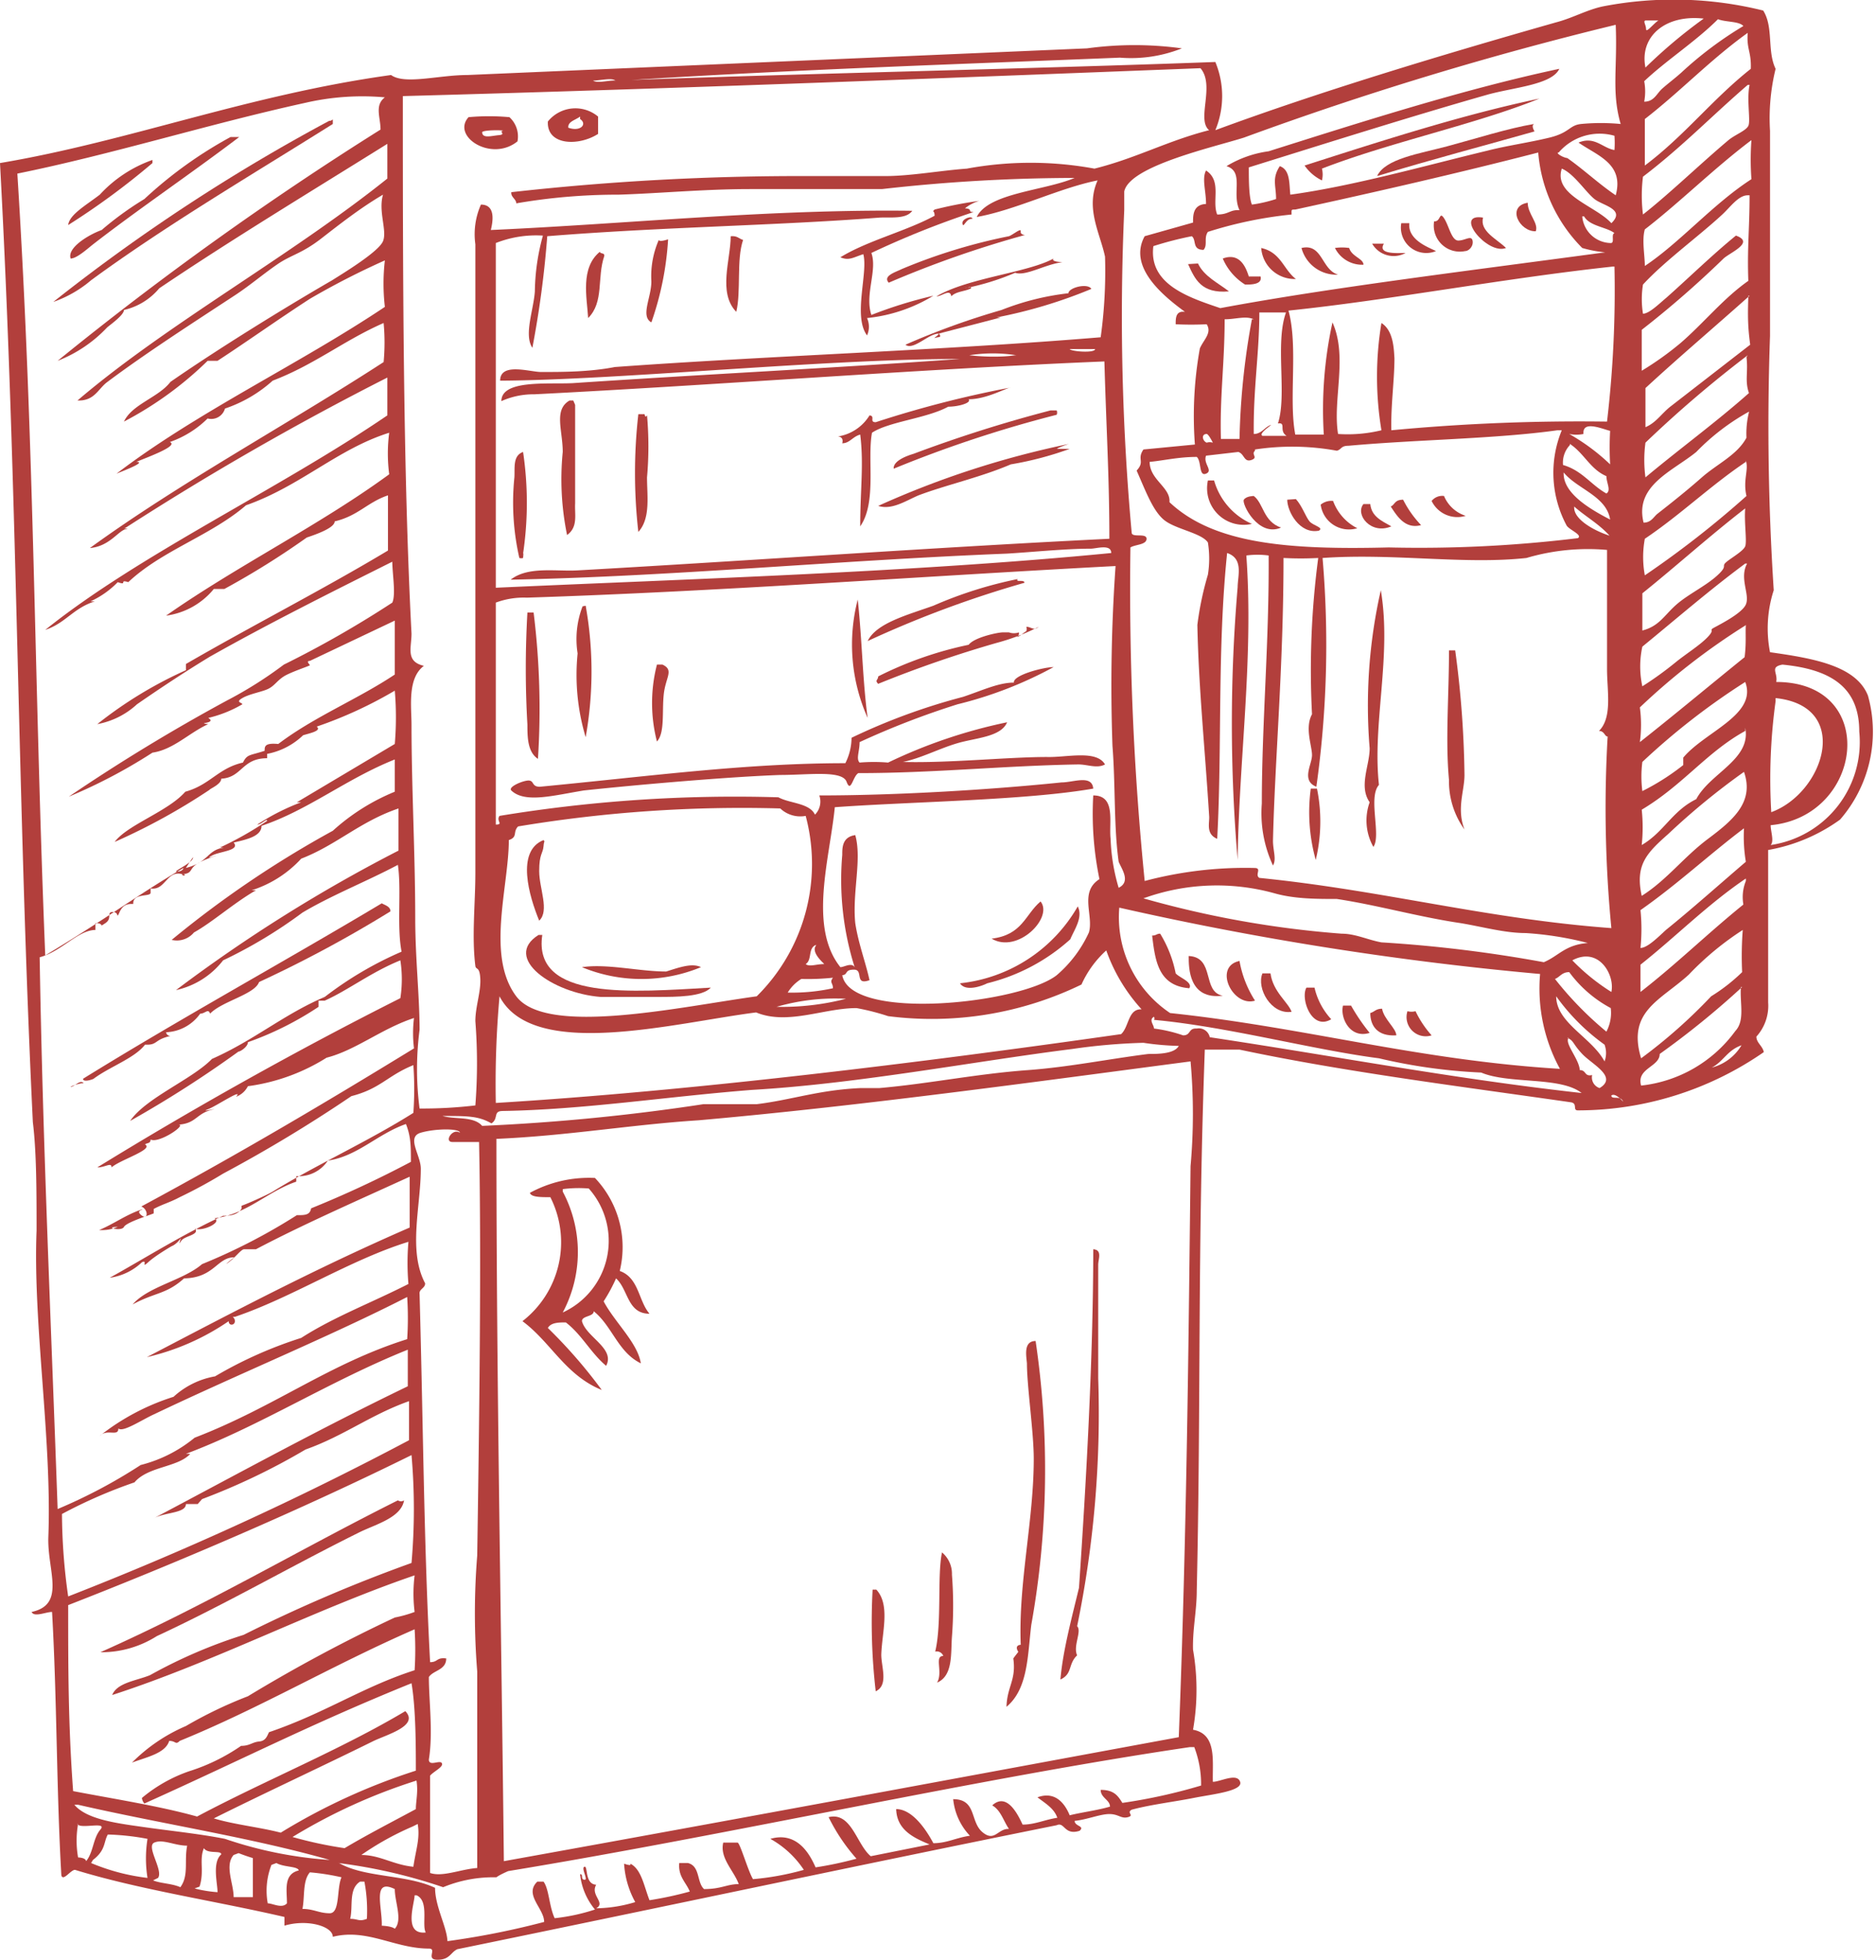 <svg xmlns="http://www.w3.org/2000/svg" viewBox="0 0 30.27 31.62"><defs><style>.cls-1{isolation:isolate;}.cls-2{opacity:0.86;mix-blend-mode:hard-light;}.cls-3{fill:#a6211d;fill-rule:evenodd;}</style></defs><title>geladeira</title><g class="cls-1"><g id="Camada_2" data-name="Camada 2"><g id="Camada_1-2" data-name="Camada 1"><g class="cls-2"><path class="cls-3" d="M.86,4.87a1.91,1.91,0,0,0,.61-.35C2.67,3.64,4.08,2.81,5.37,2c0,0,0,0,0-.05s0,0-.06,0A29.82,29.82,0,0,0,.86,4.87Z"/><path class="cls-3" d="M9.65,1.88l0,.28c-.31.2-.83.19-.81-.2A.57.57,0,0,1,9.65,1.88Zm-.29,0c-.08.06-.2.08-.19.18C9.37,2.13,9.48,2,9.36,1.92Z"/><path class="cls-3" d="M8.22,1.89a.42.42,0,0,1,.13.39c-.42.34-1.07-.08-.79-.39A3.63,3.63,0,0,1,8.22,1.89Zm-.44.24c0,.11.15.06.27.05s0-.06.06-.07S7.82,2.09,7.78,2.13Z"/><path class="cls-3" d="M1.14,4.17c.09,0,.24-.13.35-.22.72-.56,1.62-1.17,2.37-1.74l-.07,0s-.06,0-.07,0a6.8,6.8,0,0,0-1.39,1,5.23,5.23,0,0,0-.69.5C1.42,3.79,1.08,4,1.14,4.17Z"/><path class="cls-3" d="M1.1,3.63a11.89,11.89,0,0,0,1.36-1s0,0,0-.05a2.1,2.1,0,0,0-.85.56C1.39,3.31,1.12,3.46,1.1,3.63Z"/><path class="cls-3" d="M21.05,2.67a.73.73,0,0,0,.28.24.39.39,0,0,0,0-.19c1.11-.43,2.47-.71,3.51-1.13,0,0,0,0,0,0C23.6,1.85,22.33,2.26,21.05,2.67Z"/><path class="cls-3" d="M8.52,2.81h-.1v0h.1Z"/><path class="cls-3" d="M24.75,2c-.42.07-.95.24-1.4.36s-1,.2-1.13.48c.85-.26,1.8-.51,2.54-.72C24.69,2,24.77,2,24.75,2Z"/><path class="cls-3" d="M15.8,3.24a6.52,6.52,0,0,0-.72.14c-.05.05,0,0,0,.1-.46.25-1.08.4-1.52.67.14.06.21,0,.37-.05.08.3-.17,1,.06,1.31a.34.34,0,0,0,0-.28,2.55,2.55,0,0,0,1.07-.36,7.23,7.23,0,0,0-1,.31c-.11-.33.1-.72,0-1a14.54,14.54,0,0,1,1.65-.66c-.11,0,0-.05-.14-.06A.68.68,0,0,1,15.8,3.24Z"/><path class="cls-3" d="M15.69,3.53c0-.06-.18,0-.16.08S15.58,3.52,15.69,3.53Z"/><path class="cls-3" d="M10.63,3.87s0,0,0,0,0,0,0,0a1.46,1.46,0,0,0-.12.67c0,.26-.18.56,0,.66a4.9,4.9,0,0,0,.27-1.34S10.64,3.91,10.63,3.87Z"/><path class="cls-3" d="M11.79,3.81c0,.38-.21.91.09,1.22.08-.33,0-.84.11-1.16C11.92,3.85,11.9,3.8,11.79,3.81Z"/><path class="cls-3" d="M9.68,4.06c-.32.26-.21.74-.19,1.07.26-.26.14-.65.26-1C9.76,4.07,9.68,4.1,9.68,4.06Z"/><path class="cls-3" d="M14.34,4.56a17,17,0,0,1,2.2-.77s-.08,0-.07-.06-.13.06-.19.08a9.06,9.06,0,0,0-1.73.53C14.45,4.39,14.24,4.45,14.34,4.56Z"/><path class="cls-3" d="M24.65,3.27c-.35.06-.13.47.13.46C24.83,3.6,24.65,3.45,24.65,3.27Z"/><path class="cls-3" d="M24.3,4c-.14-.14-.43-.27-.37-.49C23.44,3.43,24,4.12,24.3,4Z"/><path class="cls-3" d="M23.14,3.57a.42.42,0,0,0,.5.48c.06,0,.14-.08.12-.17s-.12,0-.23,0-.15-.24-.23-.36S23.25,3.58,23.14,3.57Z"/><path class="cls-3" d="M22.74,3.6h-.13a.41.41,0,0,0,.56.45C23.08,4,22.71,3.88,22.74,3.6Z"/><path class="cls-3" d="M20.35,4a.54.54,0,0,0,.56.5C20.71,4.35,20.67,4.07,20.35,4Z"/><path class="cls-3" d="M21,4a.58.58,0,0,0,.59.43C21.32,4.35,21.34,3.92,21,4Z"/><path class="cls-3" d="M22.33,3.93c-.08,0-.16,0-.19,0a0,0,0,0,1,0,0,.4.4,0,0,0,.54.15C22.56,4.08,22.22,4.11,22.33,3.93Z"/><path class="cls-3" d="M21.77,4a.79.79,0,0,0-.23,0,.49.49,0,0,0,.46.27C22,4.17,21.81,4.14,21.77,4Z"/><path class="cls-3" d="M19.73,4.17a.92.92,0,0,0,.36.42c.1,0,.28,0,.25-.13h-.19C20.1,4.3,20,4.07,19.73,4.17Z"/><path class="cls-3" d="M19.17,4.26c.11.24.21.48.66.44-.18-.14-.4-.24-.5-.45Z"/><path class="cls-3" d="M17.24,4.73A4.23,4.23,0,0,0,16.16,5a12.33,12.33,0,0,0-1.55.56c.11.09.33-.13.48-.17s-.06.08,0,.06.11,0,.06-.07l1-.26s0,0-.07,0a7.86,7.86,0,0,0,1.53-.46C17.55,4.56,17.24,4.64,17.24,4.73Z"/><path class="cls-3" d="M9.25,6.46H9.19c-.26.15-.11.48-.11.83a4.46,4.46,0,0,0,.07,1.34c.18-.13.12-.33.13-.51,0-.52,0-1.16,0-1.59Z"/><path class="cls-3" d="M10.4,6.68c-.05,0-.05,0-.1,0a8.38,8.38,0,0,0,0,1.9c.2-.22.14-.58.14-.88a5.66,5.66,0,0,0,0-1C10.41,6.74,10.41,6.71,10.4,6.68Z"/><path class="cls-3" d="M14.42,7.56a19.77,19.77,0,0,1,2.63-.87.09.09,0,0,0,0-.07l-.1,0a22.14,22.14,0,0,0-2.21.7C14.64,7.35,14.41,7.43,14.42,7.56Z"/><path class="cls-3" d="M19.59,7.75h-.1a.59.59,0,0,0,.71.7A1.09,1.09,0,0,1,19.59,7.75Z"/><path class="cls-3" d="M20.23,8s-.12,0-.16.06.23.61.6.45C20.38,8.41,20.39,8.12,20.23,8Z"/><path class="cls-3" d="M20.77,8.06c0,.19.2.56.51.5.09-.05-.09-.08-.15-.15s-.12-.25-.22-.36Z"/><path class="cls-3" d="M21.51,8.08a.27.27,0,0,0-.2.06.46.46,0,0,0,.59.38A.8.8,0,0,1,21.51,8.08Z"/><path class="cls-3" d="M23.3,8a.22.22,0,0,0-.2.08.46.46,0,0,0,.55.24A.56.56,0,0,1,23.3,8Z"/><path class="cls-3" d="M22.64,8.06c-.14,0-.13.08-.2.11.1.15.23.37.49.3A1.69,1.69,0,0,1,22.64,8.06Z"/><path class="cls-3" d="M22.11,8.13H22c-.14.17.12.5.45.36C22.29,8.4,22.13,8.33,22.11,8.13Z"/><path class="cls-3" d="M9.4,9.78a1.47,1.47,0,0,0-.08.76,3.48,3.48,0,0,0,.13,1.35,6,6,0,0,0,0-2.12Z"/><path class="cls-3" d="M8.61,9.88h-.1a15.6,15.6,0,0,0,0,1.81c0,.19,0,.44.17.55A12.58,12.58,0,0,0,8.61,9.88Z"/><path class="cls-3" d="M14,10.34a17.34,17.34,0,0,1,2.53-.94c0-.06-.15,0-.11-.06a6.71,6.71,0,0,0-1.36.43C14.64,9.92,14.14,10.05,14,10.34Z"/><path class="cls-3" d="M13.84,9.67A2.9,2.9,0,0,0,14,11.58C13.92,11,13.91,10.32,13.84,9.67Z"/><path class="cls-3" d="M22.28,9.52a8.4,8.4,0,0,0-.18,2.55c0,.28-.18.61,0,.87a.87.87,0,0,0,.06.72c.13-.18-.09-.8.09-1C22.14,11.67,22.46,10.58,22.28,9.52Z"/><path class="cls-3" d="M16.38,10.28s.07,0,.06-.08a.24.24,0,0,1-.16,0s0,0,.07,0-.09,0-.17,0-.46.08-.55.2a5.94,5.94,0,0,0-1.46.51c0,.06-.06.06,0,.12a19.09,19.09,0,0,1,1.91-.66,3.43,3.43,0,0,0,.68-.26c-.08.07-.12,0-.2,0a.1.1,0,0,1,0,.07C16.48,10.23,16.46,10.27,16.38,10.28Z"/><path class="cls-3" d="M10.69,10.72s0,0-.09,0a2.48,2.48,0,0,0,0,1.24c.13-.14.08-.48.11-.76S10.88,10.81,10.69,10.72Z"/><path class="cls-3" d="M13.74,11.9a.92.92,0,0,1-.1.41c-1.62,0-3.15.21-4.93.38-.13,0-.09-.09-.17-.1s-.35.1-.29.16c.22.21.68.08,1.17,0,.84-.09,2.32-.22,3.17-.25.46,0,1-.08,1.07.11s.1-.09.19-.14c1.22,0,2.35-.12,3.55-.14.15,0,.3.07.43,0-.14-.24-.62-.11-.94-.12-.62,0-1.58.1-2.32.08.29-.06.57-.21.87-.3s.71-.1.81-.34a8.3,8.3,0,0,0-1.92.65,2.75,2.75,0,0,0-.46,0c-.06-.06,0-.18,0-.33a13.31,13.31,0,0,1,1.58-.61,6.43,6.43,0,0,0,1.55-.6c-.16,0-.66.13-.64.25-.25,0-.52.13-.82.23A10,10,0,0,0,13.74,11.9Z"/><path class="cls-3" d="M8.77,13.55c-.45.18-.23.91-.07,1.3.17-.16,0-.52,0-.8s.06-.28.07-.4S8.8,13.6,8.77,13.55Z"/><path class="cls-3" d="M21.25,12.72h-.1a2.85,2.85,0,0,0,.08,1.15A2.64,2.64,0,0,0,21.25,12.72Z"/><path class="cls-3" d="M8.75,15.08H8.69c-.59.37.23.94,1,1,.26,0,.64,0,.93,0s.71,0,.85-.15C10.22,16,8.59,16.15,8.75,15.08Z"/><path class="cls-3" d="M16.79,14.54c-.25.21-.29.54-.79.6C16.42,15.39,17,14.8,16.79,14.54Z"/><path class="cls-3" d="M17.39,14.62a2.49,2.49,0,0,1-1.9,1.24c.08.13.32.06.44,0a3.1,3.1,0,0,0,1.34-.71C17.33,15,17.48,14.8,17.39,14.62Z"/><path class="cls-3" d="M9.39,15.6a2.51,2.51,0,0,0,1.92,0c-.14-.07-.34,0-.56.07C10.31,15.67,9.8,15.54,9.39,15.6Z"/><path class="cls-3" d="M18.59,15.09c.05.41.1.81.6.85.06-.1-.16-.17-.22-.24a1.94,1.94,0,0,0-.25-.64C18.66,15.06,18.66,15.09,18.59,15.09Z"/><path class="cls-3" d="M19.18,15.42c0,.19,0,.71.55.64C19.39,16,19.61,15.44,19.18,15.42Z"/><path class="cls-3" d="M20,15.5c-.43.09-.11.75.25.64A1.74,1.74,0,0,1,20,15.5Z"/><path class="cls-3" d="M20.5,15.7h-.13c-.1.24.14.67.47.62C20.79,16.17,20.54,16,20.5,15.7Z"/><path class="cls-3" d="M21.21,15.93h-.13c-.1.17.08.7.4.51A1.12,1.12,0,0,1,21.21,15.93Z"/><path class="cls-3" d="M1.35,17.47c-.06-.06-.14.05-.2.06S1.27,17.47,1.35,17.47Z"/><path class="cls-3" d="M21.8,16.22h-.13c-.05.19.11.54.43.44A3.2,3.2,0,0,1,21.8,16.22Z"/><path class="cls-3" d="M22.3,16.27c-.1,0-.12.05-.19.07,0,.2.11.38.42.36C22.53,16.59,22.33,16.44,22.3,16.27Z"/><path class="cls-3" d="M22.84,16.31a.25.25,0,0,1-.13,0,.31.31,0,0,0,.39.39A1.64,1.64,0,0,1,22.84,16.31Z"/><path class="cls-3" d="M9.6,19A1.62,1.62,0,0,1,10,20.5c.31.11.3.48.48.69-.36,0-.34-.39-.54-.57a2.64,2.64,0,0,1-.2.37c.18.34.55.67.6,1-.37-.18-.46-.6-.76-.84,0,.09-.19.07-.19.16.07.26.54.44.39.72-.25-.21-.39-.5-.65-.7-.11,0-.24,0-.29.09a8,8,0,0,1,.87,1c-.59-.24-.82-.77-1.28-1.11a1.61,1.61,0,0,0,.45-2c-.16,0-.31,0-.33-.07A2,2,0,0,1,9.6,19Zm-.52.22a2.07,2.07,0,0,1,0,1.95,1.27,1.27,0,0,0,.42-2A2,2,0,0,0,9.08,19.18Z"/><path class="cls-3" d="M1.62,26.65a1.67,1.67,0,0,0,.91-.26c1.1-.51,2.19-1.14,3.24-1.66.27-.14.7-.24.75-.53a.09.09,0,0,1-.1,0C4.82,25,3.33,25.89,1.62,26.65Z"/><path class="cls-3" d="M15.22,26.71c-.15,0,0,.26-.1.43.26-.11.22-.47.24-.74a6.48,6.48,0,0,0,0-1,.45.45,0,0,0-.16-.36c-.08.36,0,1.14-.11,1.6A.11.11,0,0,1,15.22,26.71Z"/><path class="cls-3" d="M6.31,1.21c.22.16.77,0,1.23,0l10-.43a5.63,5.63,0,0,1,1.53,0,2.22,2.22,0,0,1-1,.15c-2.46.1-5.22.19-7.88.36,3-.11,6.43-.18,9.42-.29a1.43,1.43,0,0,1,0,1.1c1.65-.61,3.6-1.2,5.5-1.74.27-.07.51-.21.77-.26a6,6,0,0,1,2.57.07c.17.27.06.65.2.94a3.36,3.36,0,0,0-.09,1c0,1.13,0,2.17,0,3.31a40.86,40.86,0,0,0,.06,4.1,2,2,0,0,0-.06,1c.71.1,1.39.22,1.58.7a2.16,2.16,0,0,1-.45,2,2.81,2.81,0,0,1-1.16.49c0,.74,0,1.65,0,2.46a.74.74,0,0,1-.19.55c0,.1.1.15.12.25a5.27,5.27,0,0,1-3,.94c-.09,0,0-.11-.11-.13-1.81-.26-3.65-.49-5.35-.85-.21,0-.31,0-.56,0-.12,3.31-.06,5.66-.13,8.73,0,.32-.07.63-.06.95a3.74,3.74,0,0,1,0,1.29c.39.07.31.51.32.84.12,0,.39-.15.44,0s-.45.2-.75.26-.71.11-1,.19c-.09.05.05.09-.06.12s-.15-.05-.3-.05-.36.09-.56.11c0,.09.17.08.08.16-.25.08-.24-.15-.37-.09-3.27.66-6.36,1.32-9.67,2-.11.05-.12.17-.32.17s0-.18-.14-.18c-.55,0-1-.33-1.55-.19,0-.17-.41-.29-.78-.18,0,0,0-.14,0-.14-1.12-.26-2.34-.44-3.38-.76-.07,0-.19.19-.22.09C.91,28.87.92,27.4.84,26c-.1,0-.29.09-.33,0,.56-.12.25-.67.27-1.21.06-1.57-.25-3.44-.19-4.94,0-.61,0-1.27-.06-1.75C.28,12.94.29,8,0,2.63,2.08,2.28,4,1.53,6.31,1.21ZM.93,5.82A52.55,52.55,0,0,1,6.14,2.09c0-.2-.1-.39.07-.52a4.09,4.09,0,0,0-1.29.09C3.37,2,1.81,2.49.28,2.8.56,7.22.55,11,.73,15.41c1-.6,1.45-.95,2.23-1.41,0,0,0,.05-.1.06s.21-.12.25-.21S3,14,3,14c.38-.1.33-.28.61-.33,0,0,0,0-.06,0a5.38,5.38,0,0,0,.76-.43c0-.05-.09.06-.16.06a3.64,3.64,0,0,1,.71-.36s0,0-.07,0L6.37,12a5.08,5.08,0,0,0,0-.86,6.82,6.82,0,0,1-1.26.58c.09.07-.13.11-.22.14a1.15,1.15,0,0,1-.58.3v.07c-.41,0-.4.31-.74.33,0,.09-.18.16-.19.18a10.1,10.1,0,0,1-1.53.84c.21-.28.86-.49,1.14-.81.4-.11.53-.38.93-.47.07-.14.11-.11.35-.19,0-.07,0-.13.22-.11.58-.44,1.28-.72,1.88-1.12,0-.35,0-.55,0-.87L5,10.66c-.07,0,0,.06,0,.07s-.31.11-.42.18-.15.15-.25.2-.3.08-.42.15,0,.07,0,.1a2,2,0,0,1-.55.22c.15.09-.21.08,0,.1-.31.14-.56.41-.9.46,0,0,0,0,0,0a8.55,8.55,0,0,1-1.35.71,29.73,29.73,0,0,1,2.55-1.55,6.58,6.58,0,0,0,.92-.58,16.8,16.8,0,0,0,1.75-1c.06-.13,0-.47,0-.66-1,.5-2,1-2.94,1.53-.38.23-.79.5-1.18.77a1.29,1.29,0,0,1-.64.32A6.67,6.67,0,0,1,3,10.81c0-.05,0-.07,0-.1,1.07-.62,2.21-1.2,3.26-1.83,0-.4,0-.56,0-.89-.33.11-.48.33-.86.42,0,.1-.27.2-.45.26a13.1,13.1,0,0,1-1.33.83s-.13,0-.17,0a1.2,1.2,0,0,1-.77.43c1.14-.8,2.48-1.46,3.6-2.28a2.58,2.58,0,0,1,0-.67c-.83.26-1.43.86-2.31,1.17-.57.49-1.36.73-1.9,1.24-.16-.05,0,.06-.17,0a1.46,1.46,0,0,1-.44.31s0,0,.07,0c-.35.11-.47.35-.8.46C2.25,8.94,4.49,7.9,6.25,6.7c0-.22,0-.39,0-.61A47.19,47.19,0,0,0,2,8.53a.08.08,0,0,1,.06,0c-.14,0-.27.28-.61.31,1.46-1.06,3.2-2,4.74-3a3.4,3.4,0,0,0,0-.63c-.64.28-1.11.67-1.79.93a2.2,2.2,0,0,1-.77.45.23.23,0,0,1-.28.16,1.63,1.63,0,0,1-.61.38c.15.06-.35.24-.54.32.17,0-.2.14-.32.19,1.31-1,2.94-1.76,4.33-2.69a3.25,3.25,0,0,1,0-.75A12.6,12.6,0,0,0,5,4.82c-.51.33-1,.68-1.49,1-.1,0-.06,0-.16,0A5.71,5.71,0,0,1,2,6.8c.13-.28.56-.39.75-.64C3.47,5.66,4.53,5,5.36,4.52c.19-.12.75-.46.82-.63s-.08-.48,0-.75c-.36.21-.69.47-1,.71s-.48.26-.7.41-.43.33-.67.49c-.67.44-1.45.94-2.09,1.42-.14.11-.2.3-.47.29,1.44-1.23,3.44-2.33,5-3.58,0-.23,0-.4,0-.56C5,3.1,3.71,3.88,2.57,4.65A1.05,1.05,0,0,1,2,5c0,.08-.21.23-.27.28A2.19,2.19,0,0,1,.93,5.82Zm9-4.52c-.06-.05-.25,0-.36,0C9.64,1.35,9.83,1.29,9.94,1.3ZM6.5,1.55c0,2.67,0,6,.14,8.67,0,.23-.1.45.2.52-.27.2-.2.66-.2.95,0,1,.06,2.11.06,3.12,0,.64.07,1.26.07,1.8a4.92,4.92,0,0,0,0,1.27,7.28,7.28,0,0,0,.9-.05,8.78,8.78,0,0,0,0-1.36c0-.23.09-.47.08-.68s-.07-.14-.08-.21c-.06-.48,0-1,0-1.5,0-.81,0-1.72,0-2.37,0-.19,0-.41,0-.61,0-1,0-2.39,0-3.55s0-2.49,0-3.61a1.18,1.18,0,0,1,.09-.64c.26,0,.18.32.16.41,2.23-.1,4.5-.34,6.8-.31-.1.14-.36.1-.53.11-1.68.13-3.5.15-5.36.3a16,16,0,0,1-.24,1.8C8.45,5.4,8.61,5,8.63,4.7a3.55,3.55,0,0,1,.13-.9A1.77,1.77,0,0,0,8,3.92C8,5.74,8,7.65,8,9.48c3.07-.14,6.76-.25,9.93-.56,0-.15-.24-.07-.33-.07-.42,0-1,.06-1.36.08-2.76.11-5.41.37-8,.42.28-.22.73-.13,1.08-.15,2.68-.15,5.73-.37,8.58-.51,0-1-.05-1.78-.08-2.86-2.93.12-6.24.38-9.2.53a1.26,1.26,0,0,0-.53.11c0-.35.75-.27,1.15-.29,2.08-.14,4.16-.24,6.25-.39-2.2,0-5.51.34-7.42.35,0-.3.48-.14.66-.14.35,0,.78,0,1.19-.08,2.47-.18,5.31-.27,7.84-.48a7.79,7.79,0,0,0,.07-1.3c-.08-.38-.32-.78-.12-1.23-.61.12-1.33.48-1.95.59.19-.39,1.08-.42,1.58-.63a27.82,27.82,0,0,0-3.11.18H12.1c-.74,0-1.47.07-2.12.09a9.59,9.59,0,0,0-1.65.14c0-.07-.09-.1-.08-.18a41.69,41.69,0,0,1,4.8-.26c.41,0,.82,0,1.23,0s.9-.09,1.32-.12a5.67,5.67,0,0,1,2.06,0c.68-.17,1.18-.45,1.85-.62-.21-.17.1-.72-.14-1C15,1.27,10.58,1.44,6.5,1.55Zm20.05-.46A8.17,8.17,0,0,1,27.49.3C26.87.23,26.45.59,26.55,1.09Zm.21-.76s-.14,0-.2,0,0,.07,0,.14S26.69.37,26.76.33ZM26.07.4a55.12,55.12,0,0,0-6,1.82c-.51.16-1.85.46-1.93.87,0,.09,0,.2,0,.3a38.54,38.54,0,0,0,.12,5.2c0,.09.24,0,.24.1s-.18.09-.26.14a47.34,47.34,0,0,0,.23,5.38A6.33,6.33,0,0,1,20.24,14c.13,0,0,.11.08.16,2,.2,3.65.66,5.68.81a20.07,20.07,0,0,1-.06-3.09c-.05,0-.05-.09-.14-.09.22-.22.13-.64.13-1,0-.66,0-1.38,0-1.92A3.5,3.5,0,0,0,24.63,9c-1,.11-2.14-.08-3.29,0a16.44,16.44,0,0,1-.1,3.69c-.25-.1-.07-.36-.07-.51s-.12-.44,0-.66A13.75,13.75,0,0,1,21.27,9a5.23,5.23,0,0,1-.56,0c0,1.75-.14,3.27-.17,4.56,0,.16.06.3,0,.4a2,2,0,0,1-.18-1c0-1.3.12-2.61.11-4a1.34,1.34,0,0,0-.36,0c.12,1.66-.12,3.29-.14,4.91a25.92,25.92,0,0,1,0-4.4c0-.18.1-.46-.17-.55-.16,1.55-.08,3.14-.16,4.61-.19-.08-.12-.26-.13-.37-.07-1.12-.17-2.07-.19-3.08a5,5,0,0,1,.17-.81,1.64,1.64,0,0,0,0-.52c-.1-.15-.5-.21-.69-.35s-.31-.47-.46-.81c.14-.15,0-.18.11-.34l.83-.08a6.16,6.16,0,0,1,.08-1.55c.06-.14.2-.25.11-.39a5,5,0,0,1-.5,0c0-.1,0-.22.15-.2-.37-.27-.92-.73-.65-1.22l.78-.22c0-.12,0-.29.21-.3,0-.21-.07-.41,0-.54.26.17.09.49.18.71.19,0,.2-.08.36-.07-.13-.27.08-.62-.21-.71a1.77,1.77,0,0,1,.68-.24c1.49-.47,3.14-1,4.69-1.33-.12.26-.75.3-1.17.42-1.23.35-2.62.79-3.84,1.17,0,.19,0,.48.05.6a2.23,2.23,0,0,0,.39-.09c0-.22-.07-.33.06-.53.17.06.15.28.17.46C21.84,3,23,2.67,24,2.43c.31-.08.67-.13,1-.21s.32-.2.51-.22a3.34,3.34,0,0,1,.64,0C26,1.48,26.1,1.1,26.07.4ZM27.72.31c-.36.36-.83.66-1.19,1a.9.9,0,0,1,0,.33c.16,0,.2-.13.29-.21s.21-.17.31-.26a6,6,0,0,1,1-.75C28.06.34,27.85.36,27.72.31Zm.48.22c-.6.43-1.08.94-1.66,1.39,0,.24,0,.5,0,.75.64-.48,1.09-1.07,1.71-1.56C28.26.83,28.18.8,28.2.53Zm0,.84c-.57.49-1.06,1-1.69,1.48a2.45,2.45,0,0,0,0,.61c.41-.32.94-.83,1.38-1.2.11-.09.28-.15.32-.23S28.18,1.61,28.23,1.37ZM25.15,2.46c-.06,0,.06.08.14.09.27.19.5.41.78.6.14-.51-.3-.64-.6-.85.26-.11.39.09.58.12a1.62,1.62,0,0,0,0-.23A.87.87,0,0,0,25.15,2.46Zm-.33,0c-1.28.33-2.59.63-3.92.92-.07,0-.06,0-.06.08a6.64,6.64,0,0,0-1.35.28c-.07.1,0,.21-.07.29-.19,0-.11-.16-.19-.22a5.61,5.61,0,0,0-.62.16c-.08.62.58.83,1.08,1,1.77-.33,3.91-.59,6.21-.9A2,2,0,0,1,25.53,4,2.46,2.46,0,0,1,24.82,2.46Zm3.44-.2c-.61.46-1.15,1-1.72,1.44-.05.17,0,.42,0,.59.57-.38,1.1-1,1.72-1.4A4.33,4.33,0,0,1,28.26,2.26Zm-3.06.46c-.14.43.55.6.8.88.23-.22-.12-.28-.26-.38S25.4,2.8,25.2,2.72Zm3,.43c-.15,0-.28.19-.41.31-.39.36-.93.75-1.28,1.13a1.48,1.48,0,0,0,0,.47c.1,0,.26-.16.38-.26.35-.31.75-.7,1.12-1,.31.11-.09.27-.2.37a16,16,0,0,1-1.32,1.15c0,.22,0,.46,0,.66a5,5,0,0,0,.63-.45c.37-.32.69-.72,1.09-1C28.19,4,28.23,3.69,28.23,3.15Zm-2.67.34a.47.47,0,0,0,.46.43c.07,0,0-.14.06-.16C25.92,3.66,25.65,3.65,25.56,3.49Zm.49.81c-1.76.19-3.59.54-5.23.71.16.58,0,1.43.11,2l.46,0a6.57,6.57,0,0,1,.14-1.81c.25.56,0,1.24.09,1.8a2.32,2.32,0,0,0,.7-.06,5.28,5.28,0,0,1,0-1.73c.19.12.2.4.21.57,0,.35-.06.76-.05,1.16a32.33,32.33,0,0,1,3.48-.14A18.09,18.09,0,0,0,26.05,4.3ZM20.23,7c.12,0,.17-.1.26-.14s-.2.13-.12.17h.39c-.13-.08,0-.22-.14-.2.15-.46-.05-1.29.13-1.79-.18,0-.25,0-.43,0C20.32,5.69,20.22,6.28,20.23,7Zm0-1.85c-.13-.06-.29,0-.47,0,0,.71-.08,1.25-.06,1.93l.3,0A11.84,11.84,0,0,1,20.2,5.15Zm8-.38c-.56.5-1.15,1-1.68,1.49,0,.17,0,.42,0,.63.17-.07.26-.22.4-.33l1.29-1C28.2,5.26,28.2,5.1,28.21,4.77Zm-10.54.86c-.05,0-.94,0-.43,0C17.28,5.67,17.67,5.7,17.67,5.63Zm-1.29.1a2.44,2.44,0,0,0-.76,0C15.89,5.76,16.2,5.76,16.38,5.73Zm11.8,0a19.07,19.07,0,0,0-1.65,1.41,2.1,2.1,0,0,0,0,.56c.55-.46,1.14-.89,1.67-1.36C28.15,6.14,28.21,6,28.18,5.76ZM19.47,7c-.09,0-.07.11,0,.14a.17.17,0,0,1,.1,0S19.5,7,19.47,7Zm8.75-.36a3.63,3.63,0,0,0-.85.65c-.38.31-1,.54-.85,1.14.12,0,.16-.09.22-.14.23-.18.47-.37.72-.59s.57-.36.72-.64A1.43,1.43,0,0,1,28.22,6.65ZM25.55,7a.58.58,0,0,1-.23,0,3.33,3.33,0,0,1,.66.49,4.86,4.86,0,0,1,0-.54C25.83,6.91,25.53,6.78,25.55,7Zm-5.3.27c-.07.06.06.11-.06.15s-.11-.1-.21-.13l-.52.06c-.05.13.12.24,0,.29s-.07-.2-.15-.27c-.3,0-.54.06-.76.08,0,.29.34.41.32.65.72.68,1.94.77,3.54.73a21.1,21.1,0,0,0,3.05-.15c.08-.05-.13-.13-.18-.2a1.8,1.8,0,0,1-.08-1.54h-.07c-1,.14-2.27.15-3.37.25-.13,0-.11.06-.19.08A4,4,0,0,0,20.25,7.25Zm5.08-.09a.41.41,0,0,0-.11.32c.31.09.45.32.7.46.08-.05,0-.17,0-.28C25.66,7.57,25.56,7.31,25.33,7.16Zm-.1.46c0,.32.42.57.75.74C25.92,8,25.45,7.89,25.23,7.62Zm2.94-.19c-.58.39-1.05.85-1.63,1.24a1.61,1.61,0,0,0,0,.59A15.71,15.71,0,0,0,28.18,8C28.12,7.74,28.22,7.58,28.17,7.43Zm-2.77.74c0,.19.32.37.57.45C25.8,8.45,25.58,8.33,25.4,8.17ZM8,9.72C8,11,8,12.14,8,13.3c.13,0,0-.06.06-.14a23.42,23.42,0,0,1,4.5-.3c.18.1.5.09.59.28a.3.3,0,0,0,.07-.31c1.16,0,2.64-.08,3.91-.21.19,0,.49-.13.51.1-1.09.19-2.93.21-4.17.3-.08.82-.43,1.93.09,2.58.06,0,.18-.08.23,0a4.68,4.68,0,0,1-.2-1.81c0-.12,0-.29.21-.32.11.39-.05.92,0,1.42.05.33.17.64.23.92-.25.09-.09-.17-.25-.17s-.09.08-.19.09c.14.75,2.87.46,3.46,0a2,2,0,0,0,.52-.69c.08-.27-.16-.65.17-.86a5.19,5.19,0,0,1-.1-1.35c.37,0,.25.43.28.7a3.13,3.13,0,0,0,.13.79c.2-.1.05-.3,0-.42-.08-.57-.05-1.23-.1-1.87A27.54,27.54,0,0,1,18,9.13c-3.05.16-6.38.41-9.5.51A1.28,1.28,0,0,0,8,9.72ZM28.16,8.2c-.57.44-1.1.92-1.66,1.37,0,.2,0,.38,0,.6.27-.07.35-.24.54-.41s.47-.3.66-.47.07-.15.15-.22.28-.18.31-.26S28.14,8.41,28.16,8.2Zm0,.89c-.58.43-1.11.89-1.66,1.34a1.5,1.5,0,0,0,0,.64,5.56,5.56,0,0,0,.54-.39c.16-.13.37-.26.5-.39s.05-.12.09-.15.47-.23.54-.39S28.06,9.33,28.19,9.09Zm0,1a10.76,10.76,0,0,0-1.7,1.32,2.11,2.11,0,0,1,0,.56c.57-.45,1.12-.91,1.69-1.37C28.18,10.36,28.16,10.21,28.17,10.08ZM2.77,15.16a16.66,16.66,0,0,1,2.6-1.76,3.4,3.4,0,0,1,1-.63c0-.23,0-.32,0-.52-.78.31-1.4.82-2.15,1.07,0,.17-.24.22-.45.27.11.13-.22.14-.35.21s.06,0,.07,0-.2.06-.32.14-.06.15-.23.16c0,.05.1,0,0,0-.25-.07-.27.27-.51.23,0,0,0,0,0,.07s-.29,0-.28.18c-.08,0-.16,0-.22.13s0,0-.11,0,0,.1-.12.18,0,0-.16,0V15c-.28,0-.55.35-.9.44.05,3,.18,5.8.29,8.9a8.43,8.43,0,0,0,1.34-.71,2.23,2.23,0,0,0,.87-.44C4.44,22.69,5.3,22,6.57,21.6a5.2,5.2,0,0,0,0-.68c-1.21.62-2.74,1.25-4.08,1.89-.2.09-.51.3-.58.23,0,.14-.18,0-.3.12a3.72,3.72,0,0,1,1.19-.63,1.33,1.33,0,0,1,.67-.33,6.75,6.75,0,0,1,1.39-.62c.53-.34,1.12-.56,1.73-.87a4,4,0,0,1,0-.68c-.94.29-1.88.9-2.8,1.21-.07,0,0,0,0,.07s-.1.08-.1,0a3.87,3.87,0,0,1-1.32.58c1.38-.72,2.7-1.42,4.24-2.09,0-.28,0-.52,0-.82-.92.42-1.74.78-2.48,1.17-.07,0-.14,0-.19,0s-.14.13-.25.21.06-.06.09-.08c-.28,0-.32.33-.81.34-.29.26-.46.22-.83.42.25-.29.82-.39,1.12-.65a9.53,9.53,0,0,0,1.53-.79c.13,0,.21,0,.23-.11a17.19,17.19,0,0,0,1.61-.75c0-.25,0-.41-.08-.61-.46.16-.78.52-1.26.59a.56.56,0,0,1-.51.25v.09c-.47.16-.8.53-1.32.59.14.07-.23.23-.32.16.1.11-.17.12-.22.21s0-.05,0-.05-.07.1-.15.13,0,0,0,0-.26.15-.38.26,0-.05-.1,0a.94.94,0,0,1-.52.25c.51-.28,1.21-.72,1.83-1,.07,0,.18,0,.26-.07s0-.08.06-.1.38-.16.48-.22c.68-.42,1.56-.82,2.27-1.27a5.54,5.54,0,0,0,0-.77c-.42.17-.53.38-1,.5a23.17,23.17,0,0,1-2.07,1.25s0,0,0,0a7.8,7.8,0,0,1-.7.38c-.17.09-.27.11-.42.19,0,0,0,.06,0,.07s-.44.14-.48.22-.34,0-.1,0a.68.68,0,0,1-.3.05c.24-.1.42-.24.68-.33.08,0-.11,0,0,.09s.12-.09,0-.14c1.56-.84,2.93-1.65,4.4-2.55a2,2,0,0,1,0-.49c-.52.17-.94.52-1.41.64A3.17,3.17,0,0,1,4,17.52a.35.35,0,0,1-.19.17c.13-.15-.32.15-.45.2s.06,0,.1,0c-.3.06-.28.23-.58.25.14,0-.32.31-.45.24,0,.07-.06.05-.09.08.15.08-.41.25-.54.37,0-.09-.1,0-.23,0,1.51-.93,3.22-1.89,4.89-2.73a2,2,0,0,0,0-.61c-.47.19-.84.48-1.22.65-.06,0-.1,0-.1,0s0,0,0,.1A5.14,5.14,0,0,1,4,16.81c0,.08-.14.16-.15.15a18.32,18.32,0,0,1-1.75,1.12c.25-.37,1-.67,1.32-1,.68-.3,1.16-.72,1.82-1a5.77,5.77,0,0,1,1.24-.73c-.08-.4,0-1-.06-1.4-.51.27-1.07.49-1.54.77a7.62,7.62,0,0,1-1.28.77,1.32,1.32,0,0,1-.76.48,24.66,24.66,0,0,1,3.59-2.25c0-.3,0-.42,0-.68-.62.21-1,.59-1.57.81a1.84,1.84,0,0,1-.8.51s0,0,.07,0c-.35.2-.71.52-1,.68A.36.36,0,0,1,2.77,15.16ZM3,23.45s.07,0,.07,0c-.2.22-.68.2-.9.46,0,0,0,0,0,0A7.91,7.91,0,0,0,1,24.42a9.68,9.68,0,0,0,.1,1.33,52.41,52.41,0,0,0,5.5-2.52c0-.27,0-.35,0-.63-.62.22-1.05.56-1.67.78a10.66,10.66,0,0,1-1.67.8s0,0-.07.08H3c0,.15-.34.13-.52.23,1.36-.72,2.69-1.45,4.1-2.13,0-.28,0-.29,0-.59C5.31,22.28,4.2,23,3,23.45ZM28.66,11c1.67,0,1.41,2.17-.09,2.31,0,.1.06.26,0,.32A1.68,1.68,0,0,0,30,11.8c0-.68-.41-1-1.24-1.08C28.55,10.76,28.69,10.85,28.66,11Zm-.5,0a11.22,11.22,0,0,0-1.66,1.29,1.84,1.84,0,0,0,0,.47,3.8,3.8,0,0,0,.66-.42s0-.09,0-.12C27.51,11.8,28.36,11.53,28.16,11Zm.49.31a9.19,9.19,0,0,0-.07,1.79C29.43,12.79,29.89,11.39,28.65,11.26Zm-.49.48c-.62.34-1,.87-1.67,1.27a2.76,2.76,0,0,1,0,.57c.36-.21.49-.55.88-.74C27.59,12.47,28.26,12.25,28.16,11.74ZM8.36,13.33c-.09.09,0,.17-.15.22,0,.75-.37,1.87.12,2.52s2.64.17,3.88,0A3,3,0,0,0,13,13.16a.47.47,0,0,1-.41-.12A22,22,0,0,0,8.36,13.33Zm19.78-.88a11.39,11.39,0,0,0-1.22,1c-.35.31-.54.5-.43,1,.41-.26.67-.62,1.07-.92S28.31,12.94,28.14,12.45Zm0,.91c-.57.43-1.07.9-1.67,1.32a3.06,3.06,0,0,1,0,.61c.11,0,.28-.17.41-.29.41-.33.88-.75,1.29-1.1A2.45,2.45,0,0,1,28.14,13.36Zm-9.69,1.13a16.12,16.12,0,0,0,3.2.57c.22,0,.42.1.64.14a21.84,21.84,0,0,1,2.62.32c.24-.1.34-.28.71-.31a5.33,5.33,0,0,0-1-.16c-.34,0-.69-.1-1.05-.16-.68-.1-1.34-.29-2-.39-.32,0-.68,0-1-.09A3.48,3.48,0,0,0,18.45,14.49Zm6.72,2.75a2.7,2.7,0,0,1-.32-1.53,51.64,51.64,0,0,1-6.79-1.07,1.86,1.86,0,0,0,.82,1.7C21.06,16.57,22.87,17.1,25.17,17.24Zm-12-2c-.14.05-.06.24-.17.31.06.05.17,0,.3,0C13.25,15.5,13.12,15.38,13.15,15.28Zm15-1.07c-.62.42-1.12.93-1.7,1.39,0,.15,0,.27,0,.44.58-.45,1.09-.95,1.66-1.41A.69.69,0,0,1,28.17,14.21ZM17.85,15.33a1.66,1.66,0,0,0-.4.55,5.53,5.53,0,0,1-3.12.51,3.8,3.8,0,0,0-.51-.13c-.53,0-1.11.28-1.62.07-1.33.17-3.6.78-4.14-.26A15.83,15.83,0,0,0,8,17.79c3.14-.19,6.86-.65,10.09-1.11.13-.12.11-.41.33-.4A2.78,2.78,0,0,1,17.85,15.33Zm-4.92.46a.66.66,0,0,0-.22.22,3.06,3.06,0,0,0,.73-.07c0-.09-.06-.09,0-.17A3.78,3.78,0,0,1,12.93,15.79ZM28.12,15a4.75,4.75,0,0,0-.87.72c-.46.42-1,.59-.77,1.35a8.42,8.42,0,0,0,1.13-1,2.89,2.89,0,0,0,.5-.39A5.5,5.5,0,0,1,28.12,15ZM12.53,16.24a4.14,4.14,0,0,0,1.12-.13A3.39,3.39,0,0,0,12.53,16.24Zm12.84-.75A3.35,3.35,0,0,0,26,16C26.06,15.73,25.8,15.26,25.37,15.49Zm-.05.19c-.12,0-.15.08-.23.11a5.55,5.55,0,0,0,.83.85.65.65,0,0,0,.07-.38A2,2,0,0,1,25.32,15.68Zm-6.7.72c-.09.05,0,.13,0,.19a2.31,2.31,0,0,1,.47.11c.13,0,.08-.12.22-.11a.18.18,0,0,1,.21.14c2,.3,3.93.67,6,.9-.34-.27-1.17-.14-1.62-.33a8.86,8.86,0,0,1-1.65-.23c-1.08-.14-2.44-.51-3.63-.62C18.63,16.44,18.63,16.42,18.62,16.4Zm6.49-.33c0,.43.57.66.78,1.05a.39.39,0,0,0,0-.27A3.38,3.38,0,0,1,25.11,16.07Zm3-.15a0,0,0,0,0,0,0A13.74,13.74,0,0,1,26.78,17c0,.21-.38.23-.3.51A2.17,2.17,0,0,0,28,16.63C28.16,16.46,28.07,16.18,28.09,15.92Zm-20,2c-.16,0-.06.12-.18.2C7.72,18,7.55,18,7.14,18c.21.06.5,0,.64.16a33.35,33.35,0,0,0,3.57-.35c.29,0,.58,0,.86,0,.57-.07,1-.23,1.68-.26.09,0,.2,0,.3,0,.8-.07,1.57-.23,2.4-.29.67-.05,1.3-.18,1.94-.26.15,0,.42,0,.49-.13a4.48,4.48,0,0,1-.57-.05,9.76,9.76,0,0,0-1.15.1c-1.59.2-3.45.56-5.17.66C10.73,17.69,9.41,17.9,8.09,17.92Zm-.1.45c0,4,.08,7.87.12,11.65,3.83-.69,7.42-1.36,10.89-2,.13-3.29.16-6.56.19-9.21a9.48,9.48,0,0,0,0-1.69c-2.51.33-5.33.72-7.94.95C10.18,18.14,9.16,18.32,8,18.37Zm17.3-1.63c-.07.09.17.34.18.52.11,0,.07.11.2.08a.18.18,0,0,0,.12.21c.3-.18-.12-.38-.28-.55S25.4,16.79,25.29,16.74ZM7.73,18.42c-.25,0-.29,0-.43,0s0-.23.12-.15c0-.07-.39-.07-.63,0s0,.36,0,.58c0,.61-.21,1.32.07,1.85,0,.08-.1.09-.09.17.06,2.18.07,4.07.17,5.94.13,0,.1-.08.26-.06,0,.19-.21.19-.28.3,0,.38.07.9,0,1.33,0,.12.18,0,.21.06s-.13.13-.19.2c0,.42,0,1,0,1.57.2.07.49-.06.76-.08,0-1,0-2.43,0-3.17a11.68,11.68,0,0,1,0-1.87C7.73,23.12,7.77,20.38,7.73,18.42ZM28.1,16.86c-.23.08-.29.26-.48.36A.79.79,0,0,0,28.1,16.86ZM26,17.67c0,.07.13,0,.18.08S26.08,17.61,26,17.67ZM1.1,25.89c0,1,0,1.92.08,3,.68.13,1.39.24,2,.41,1.09-.58,2.32-1.08,3.36-1.7.23.24-.31.38-.53.49-.81.4-1.78.85-2.56,1.24.33.1.73.14,1.08.23a10,10,0,0,1,2.18-1c0-.38,0-1-.07-1.41-1.63.66-2.73,1.23-4.31,1.94A.16.16,0,0,1,2.29,29a2.42,2.42,0,0,1,.76-.43,3.13,3.13,0,0,0,.84-.41c.14,0,.18-.06.29-.07s.13-.09.16-.15c.91-.31,1.51-.73,2.35-1a5.19,5.19,0,0,0,0-.66c-1.33.58-2.49,1.27-3.79,1.8-.07.07-.06,0-.17,0-.06.2-.36.26-.6.35A2.75,2.75,0,0,1,3,27.84a6.93,6.93,0,0,1,1-.48,25.28,25.28,0,0,1,2.37-1.27A2,2,0,0,0,6.69,26a2.37,2.37,0,0,1,0-.59c-1.61.55-3.24,1.4-4.88,1.93.08-.2.39-.23.61-.32a8.09,8.09,0,0,1,1.51-.65,24.53,24.53,0,0,1,2.71-1.16,10,10,0,0,0,0-1.74C4.86,24.35,2.82,25.22,1.1,25.89Zm5.62,2.83a9.1,9.1,0,0,0-2,.91,6.52,6.52,0,0,0,.84.18c.37-.22.76-.42,1.15-.63C6.71,29.05,6.75,28.9,6.72,28.72Zm-5.46.39H1.2c.2.24.7.3,1.12.36s.91.11,1.31.19A6.59,6.59,0,0,0,5.32,30C4.06,29.64,2.61,29.42,1.26,29.11Zm0,.31a1.54,1.54,0,0,0,0,.54s.12,0,.13.06c.12-.15.11-.37.23-.51S1.29,29.51,1.25,29.42Zm4.21.63c.42.24,1.08.18,1.55.4,0,.3.19.63.2.86A13,13,0,0,0,8.78,31c0-.22-.33-.44-.11-.65l.1,0c.09.12.09.4.18.59a3.18,3.18,0,0,0,.65-.14,1.06,1.06,0,0,1-.24-.57c.06,0,0,.08.07.09s-.06-.19,0-.21,0,.28.19.29c-.1.17.16.29,0,.38a2.27,2.27,0,0,0,.63-.1,1.46,1.46,0,0,1-.18-.62s.13.05.1,0c.18.09.22.36.31.59a5.87,5.87,0,0,0,.65-.14c-.06-.15-.19-.24-.17-.46.06,0,.13,0,.14,0,.2.05.14.31.26.42.28,0,.37-.08.56-.08-.08-.22-.31-.42-.25-.67.09,0,.19,0,.23,0s.17.46.25.59a4.4,4.4,0,0,0,.82-.15,1.55,1.55,0,0,0-.54-.5c.45-.13.65.28.73.46a5.88,5.88,0,0,0,.66-.14,3,3,0,0,1-.45-.67c.37-.09.45.44.68.63l.95-.19c-.27-.11-.53-.24-.54-.57.28,0,.51.38.6.55.22,0,.37-.09.59-.12a1,1,0,0,1-.27-.59c.38,0,.27.36.47.53s.25-.06.43-.05c-.09-.13-.13-.3-.27-.38.24-.22.42.16.49.31.2,0,.36-.08.56-.11-.05-.15-.19-.23-.32-.33.3-.11.45.12.52.29.2-.05.45-.08.65-.14,0-.11-.15-.14-.15-.27.22,0,.28.1.35.21a8.83,8.83,0,0,0,1.27-.28,1.67,1.67,0,0,0-.11-.62s-.06,0-.07,0c-3.4.5-7.41,1.41-11,2,0,0-.14.06-.19.1a2.13,2.13,0,0,0-.86.16A8.52,8.52,0,0,0,5.46,30.05Zm-4,0a3.36,3.36,0,0,0,.91.24,2,2,0,0,1,0-.63,4,4,0,0,0-.64-.07C1.67,29.71,1.71,29.84,1.5,30Zm1,.28c.12.05.31.05.44.11.14-.19.06-.42.11-.67-.2,0-.39-.11-.53-.05S2.64,30.17,2.55,30.29Zm4.19-.87a4.69,4.69,0,0,0-.83.46c.3,0,.52.16.84.19C6.71,29.83,6.78,29.66,6.74,29.42Zm-3.52,1a2,2,0,0,0,.37.06c0-.14-.09-.48.06-.61,0-.07-.22,0-.28-.1C3.21,30,3.3,30.18,3.22,30.43Zm.63-.54c-.15.17,0,.46,0,.68.15,0,.19,0,.31,0,0-.21,0-.4,0-.63A2.87,2.87,0,0,1,3.85,29.89Zm.61.16a1.14,1.14,0,0,0-.06.62c.08,0,.23.09.31,0,0-.21-.06-.47.19-.53C4.81,30.1,4.58,30.12,4.46,30.05ZM5,30.2c-.12.14-.08.39-.12.59.18,0,.27.07.44.07s.11-.4.19-.58A3.64,3.64,0,0,0,5,30.2Zm.85.15H5.81c-.19.12-.11.4-.16.6.13,0,.14.05.27,0A2.51,2.51,0,0,0,5.88,30.35Zm.28.71s.18,0,.24.05c.13-.14,0-.43,0-.64C6,30.29,6.17,30.76,6.16,31.06Zm.56-.49c0,.13-.19.64.18.6C6.8,31.05,6.93,30.66,6.72,30.57Z"/><path class="cls-3" d="M3.91,13.39Z"/><path class="cls-3" d="M15.67,4.65c0-.05-.05,0-.1,0a4.07,4.07,0,0,0,.81-.25c.17.06.49-.14.76-.17.06,0-.2,0-.14-.06-.42.23-1.38.31-1.89.61.09,0,.22-.13.24,0C15.42,4.7,15.58,4.7,15.67,4.65Z"/><path class="cls-3" d="M14.13,6.81c-.11,0,0-.1-.1-.11a.73.73,0,0,1-.51.34s.1,0,.07.11c.12,0,.17-.11.29-.14.06.48,0,.89,0,1.48.27-.39.11-1.08.19-1.51.27-.18.88-.23,1.23-.42.16,0,.38-.06.33-.12.29,0,.62-.19.68-.19A17.51,17.51,0,0,0,14.13,6.81Z"/><path class="cls-3" d="M8.44,8.93a5.56,5.56,0,0,0,0-1.64c-.17.06-.13.26-.14.41A4,4,0,0,0,8.38,9a.1.1,0,0,0,.06,0S8.45,8.9,8.44,8.93Z"/><path class="cls-3" d="M17.26,7.24c.16,0-.17,0-.2,0s.12-.06.19-.08a14.66,14.66,0,0,0-3.08,1c.22.07.44-.08.65-.17.45-.17,1-.29,1.49-.5A5.36,5.36,0,0,0,17.26,7.24Z"/><path class="cls-3" d="M17.11,27.09c.2-.09.12-.25.27-.39-.07-.15.08-.39,0-.47a17,17,0,0,0,.34-4c0-.48,0-1.32,0-1.83,0-.09.07-.24-.08-.25,0,0,0-.05,0,0,0,1.78-.12,3.84-.23,5.46C17.3,26.07,17.15,26.62,17.11,27.09Z"/><path class="cls-3" d="M23.48,10.49c-.05,0-.05,0-.1,0,0,.74-.06,1.45,0,2.09a1.33,1.33,0,0,0,.25.8c-.13-.34,0-.62,0-.88A16.08,16.08,0,0,0,23.48,10.49Z"/><path class="cls-3" d="M2.75,16.71s-.06,0-.07-.06a.71.71,0,0,0,.55-.3c.08,0,.13-.09.16,0,.19-.2.72-.31.79-.51A20.13,20.13,0,0,0,6.3,14.7c0-.08-.09-.1-.14-.13-1.52.91-3.27,1.87-4.82,2.83,0,.07.18,0,.17,0,.27-.2.66-.33.83-.55C2.55,16.86,2.48,16.77,2.75,16.71Z"/><path class="cls-3" d="M16.24,27.53c.35-.29.34-.83.4-1.32a14.16,14.16,0,0,0,.07-4.58c-.2,0-.15.24-.14.36,0,.37.11,1.11.11,1.54,0,1-.25,2-.21,3,0,0-.08,0-.06.07s.05,0-.06.15C16.4,27.1,16.25,27.2,16.24,27.53Z"/><path class="cls-3" d="M14.14,25.64s-.06,0-.06,0a9.68,9.68,0,0,0,.05,1.64c.21-.1.09-.39.09-.59C14.23,26.33,14.37,25.89,14.14,25.64Z"/></g></g></g></g></svg>